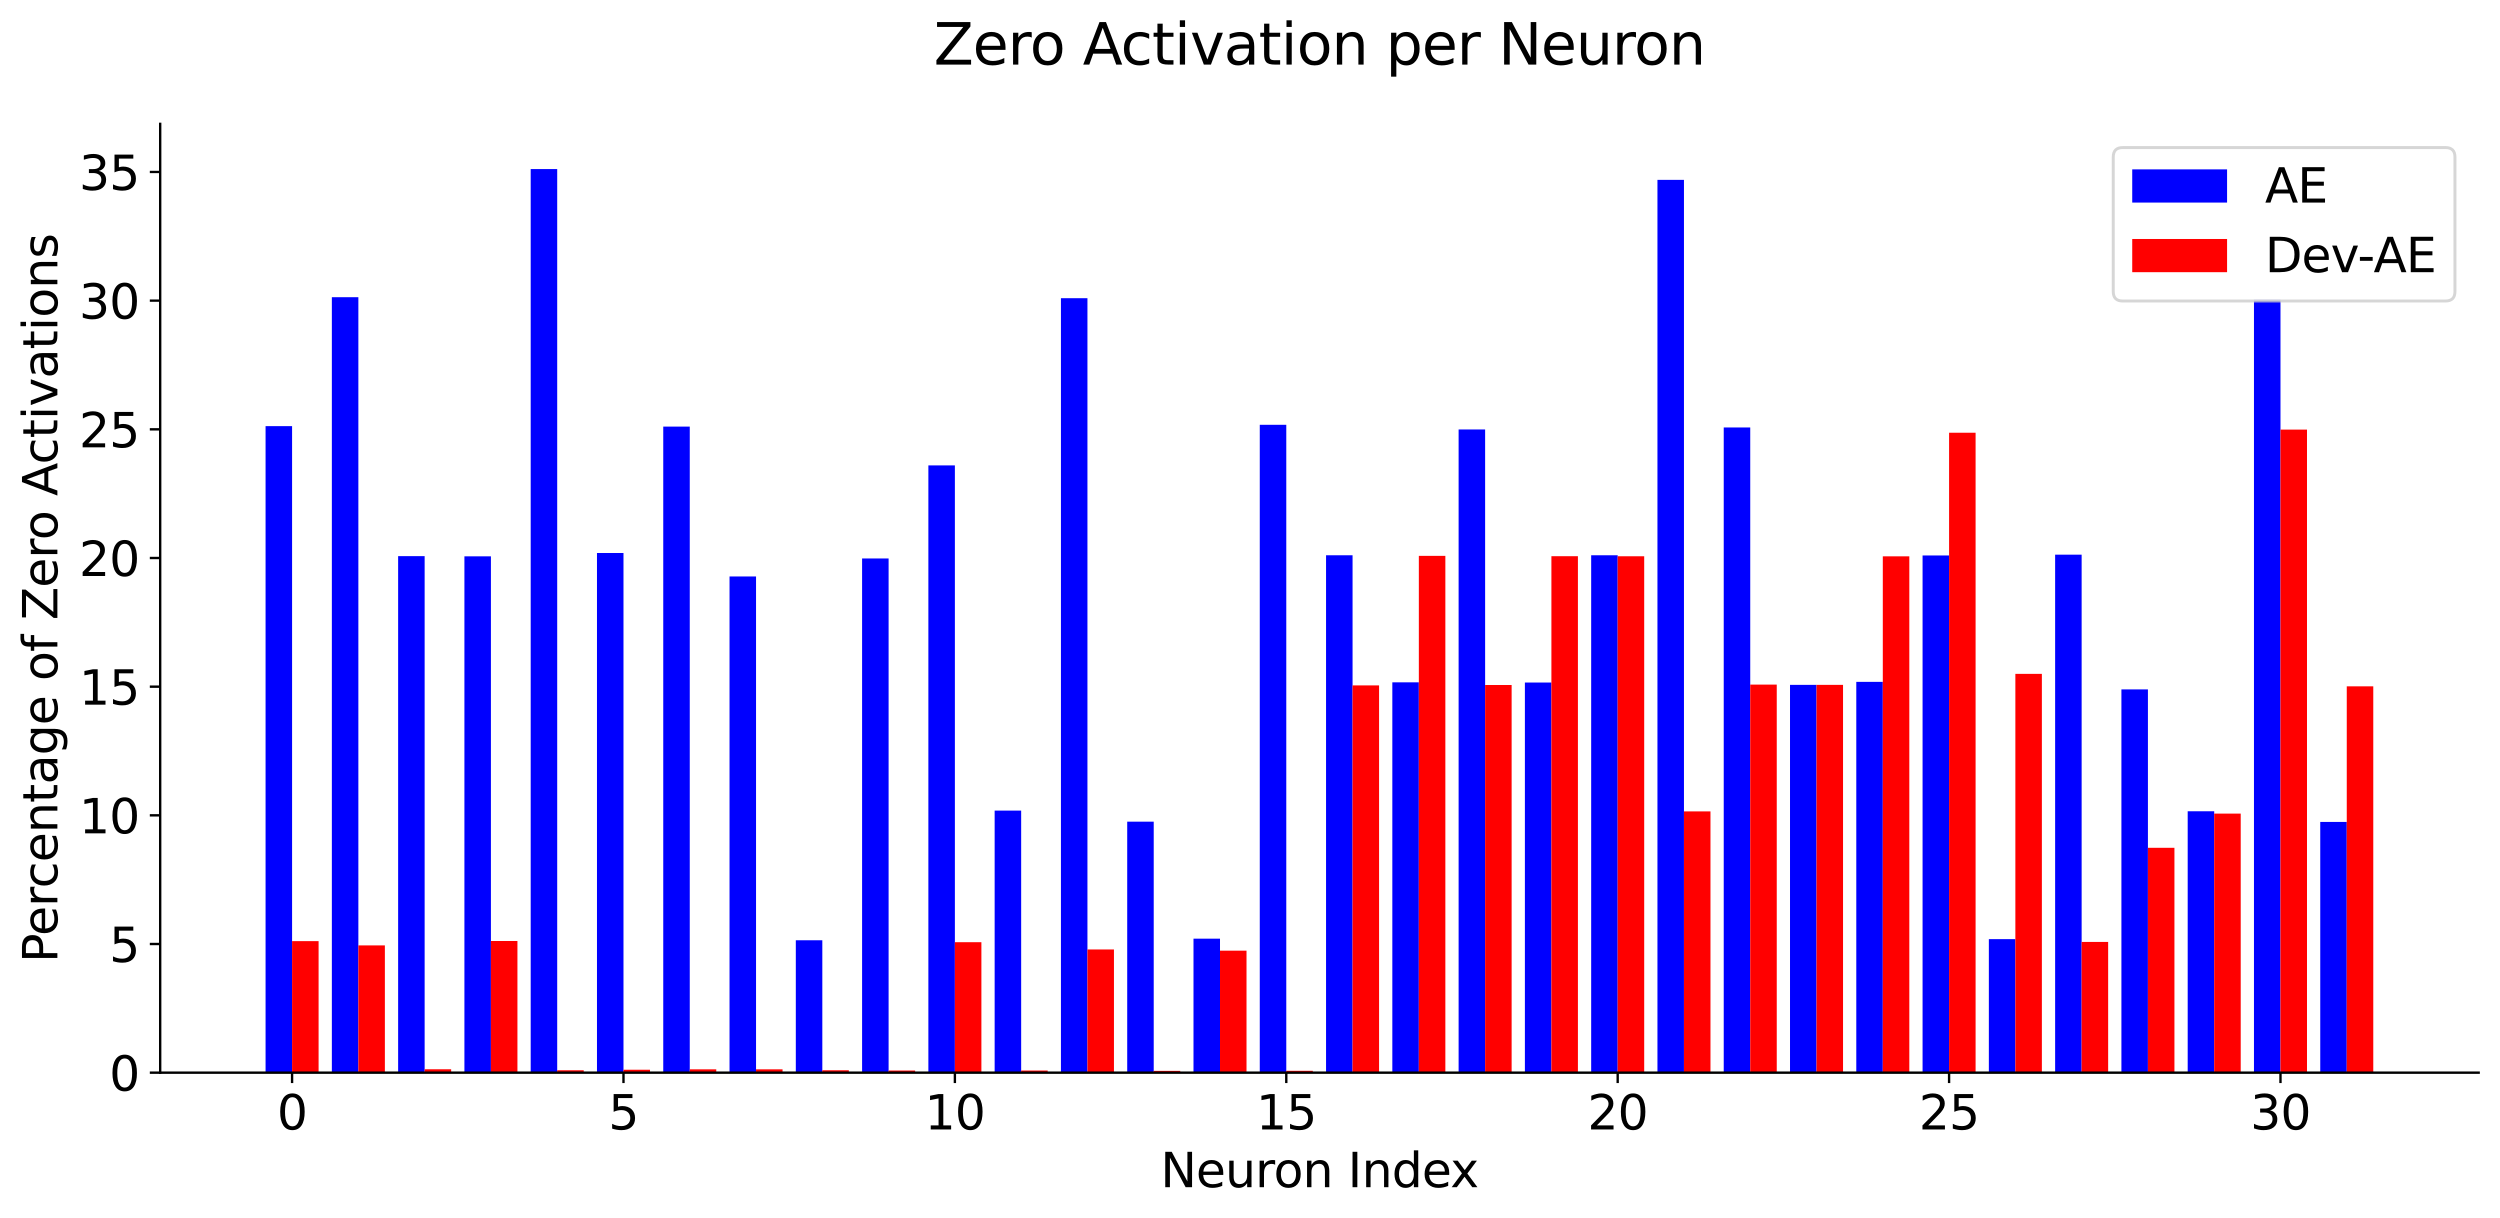 <?xml version="1.0" encoding="utf-8" standalone="no"?>
<!DOCTYPE svg PUBLIC "-//W3C//DTD SVG 1.1//EN"
  "http://www.w3.org/Graphics/SVG/1.1/DTD/svg11.dtd">
<svg xmlns:xlink="http://www.w3.org/1999/xlink" width="843.475pt" height="411.079pt" viewBox="0 0 843.475 411.079" xmlns="http://www.w3.org/2000/svg" version="1.1">
 <defs>
  <style type="text/css">*{stroke-linejoin: round; stroke-linecap: butt}</style>
 </defs>
 <g id="figure_1">
  <g id="patch_1">
   <path d="M 0 411.079 
L 843.475 411.079 
L 843.475 0 
L 0 0 
z
" style="fill: #ffffff"/>
  </g>
  <g id="axes_1">
   <g id="patch_2">
    <path d="M 54.045 361.909 
L 836.275 361.909 
L 836.275 41.789 
L 54.045 41.789 
z
" style="fill: #ffffff"/>
   </g>
   <g id="patch_3">
    <path d="M 89.601 361.909 
L 98.546 361.909 
L 98.546 143.779 
L 89.601 143.779 
z
" clip-path="url(#p25230be301)" style="fill: #0000ff"/>
   </g>
   <g id="patch_4">
    <path d="M 111.963 361.909 
L 120.908 361.909 
L 120.908 100.263 
L 111.963 100.263 
z
" clip-path="url(#p25230be301)" style="fill: #0000ff"/>
   </g>
   <g id="patch_5">
    <path d="M 134.325 361.909 
L 143.27 361.909 
L 143.27 187.639 
L 134.325 187.639 
z
" clip-path="url(#p25230be301)" style="fill: #0000ff"/>
   </g>
   <g id="patch_6">
    <path d="M 156.688 361.909 
L 165.632 361.909 
L 165.632 187.704 
L 156.688 187.704 
z
" clip-path="url(#p25230be301)" style="fill: #0000ff"/>
   </g>
   <g id="patch_7">
    <path d="M 179.05 361.909 
L 187.995 361.909 
L 187.995 57.033 
L 179.05 57.033 
z
" clip-path="url(#p25230be301)" style="fill: #0000ff"/>
   </g>
   <g id="patch_8">
    <path d="M 201.412 361.909 
L 210.357 361.909 
L 210.357 186.567 
L 201.412 186.567 
z
" clip-path="url(#p25230be301)" style="fill: #0000ff"/>
   </g>
   <g id="patch_9">
    <path d="M 223.774 361.909 
L 232.719 361.909 
L 232.719 143.927 
L 223.774 143.927 
z
" clip-path="url(#p25230be301)" style="fill: #0000ff"/>
   </g>
   <g id="patch_10">
    <path d="M 246.136 361.909 
L 255.081 361.909 
L 255.081 194.502 
L 246.136 194.502 
z
" clip-path="url(#p25230be301)" style="fill: #0000ff"/>
   </g>
   <g id="patch_11">
    <path d="M 268.499 361.909 
L 277.443 361.909 
L 277.443 317.233 
L 268.499 317.233 
z
" clip-path="url(#p25230be301)" style="fill: #0000ff"/>
   </g>
   <g id="patch_12">
    <path d="M 290.861 361.909 
L 299.806 361.909 
L 299.806 188.42 
L 290.861 188.42 
z
" clip-path="url(#p25230be301)" style="fill: #0000ff"/>
   </g>
   <g id="patch_13">
    <path d="M 313.223 361.909 
L 322.168 361.909 
L 322.168 157.029 
L 313.223 157.029 
z
" clip-path="url(#p25230be301)" style="fill: #0000ff"/>
   </g>
   <g id="patch_14">
    <path d="M 335.585 361.909 
L 344.53 361.909 
L 344.53 273.5 
L 335.585 273.5 
z
" clip-path="url(#p25230be301)" style="fill: #0000ff"/>
   </g>
   <g id="patch_15">
    <path d="M 357.947 361.909 
L 366.892 361.909 
L 366.892 100.61 
L 357.947 100.61 
z
" clip-path="url(#p25230be301)" style="fill: #0000ff"/>
   </g>
   <g id="patch_16">
    <path d="M 380.31 361.909 
L 389.254 361.909 
L 389.254 277.233 
L 380.31 277.233 
z
" clip-path="url(#p25230be301)" style="fill: #0000ff"/>
   </g>
   <g id="patch_17">
    <path d="M 402.672 361.909 
L 411.617 361.909 
L 411.617 316.691 
L 402.672 316.691 
z
" clip-path="url(#p25230be301)" style="fill: #0000ff"/>
   </g>
   <g id="patch_18">
    <path d="M 425.034 361.909 
L 433.979 361.909 
L 433.979 143.319 
L 425.034 143.319 
z
" clip-path="url(#p25230be301)" style="fill: #0000ff"/>
   </g>
   <g id="patch_19">
    <path d="M 447.396 361.909 
L 456.341 361.909 
L 456.341 187.348 
L 447.396 187.348 
z
" clip-path="url(#p25230be301)" style="fill: #0000ff"/>
   </g>
   <g id="patch_20">
    <path d="M 469.758 361.909 
L 478.703 361.909 
L 478.703 230.213 
L 469.758 230.213 
z
" clip-path="url(#p25230be301)" style="fill: #0000ff"/>
   </g>
   <g id="patch_21">
    <path d="M 492.121 361.909 
L 501.066 361.909 
L 501.066 144.895 
L 492.121 144.895 
z
" clip-path="url(#p25230be301)" style="fill: #0000ff"/>
   </g>
   <g id="patch_22">
    <path d="M 514.483 361.909 
L 523.428 361.909 
L 523.428 230.278 
L 514.483 230.278 
z
" clip-path="url(#p25230be301)" style="fill: #0000ff"/>
   </g>
   <g id="patch_23">
    <path d="M 536.845 361.909 
L 545.79 361.909 
L 545.79 187.339 
L 536.845 187.339 
z
" clip-path="url(#p25230be301)" style="fill: #0000ff"/>
   </g>
   <g id="patch_24">
    <path d="M 559.207 361.909 
L 568.152 361.909 
L 568.152 60.684 
L 559.207 60.684 
z
" clip-path="url(#p25230be301)" style="fill: #0000ff"/>
   </g>
   <g id="patch_25">
    <path d="M 581.569 361.909 
L 590.514 361.909 
L 590.514 144.226 
L 581.569 144.226 
z
" clip-path="url(#p25230be301)" style="fill: #0000ff"/>
   </g>
   <g id="patch_26">
    <path d="M 603.932 361.909 
L 612.877 361.909 
L 612.877 231.077 
L 603.932 231.077 
z
" clip-path="url(#p25230be301)" style="fill: #0000ff"/>
   </g>
   <g id="patch_27">
    <path d="M 626.294 361.909 
L 635.239 361.909 
L 635.239 230.044 
L 626.294 230.044 
z
" clip-path="url(#p25230be301)" style="fill: #0000ff"/>
   </g>
   <g id="patch_28">
    <path d="M 648.656 361.909 
L 657.601 361.909 
L 657.601 187.404 
L 648.656 187.404 
z
" clip-path="url(#p25230be301)" style="fill: #0000ff"/>
   </g>
   <g id="patch_29">
    <path d="M 671.018 361.909 
L 679.963 361.909 
L 679.963 316.847 
L 671.018 316.847 
z
" clip-path="url(#p25230be301)" style="fill: #0000ff"/>
   </g>
   <g id="patch_30">
    <path d="M 693.38 361.909 
L 702.325 361.909 
L 702.325 187.148 
L 693.38 187.148 
z
" clip-path="url(#p25230be301)" style="fill: #0000ff"/>
   </g>
   <g id="patch_31">
    <path d="M 715.743 361.909 
L 724.688 361.909 
L 724.688 232.605 
L 715.743 232.605 
z
" clip-path="url(#p25230be301)" style="fill: #0000ff"/>
   </g>
   <g id="patch_32">
    <path d="M 738.105 361.909 
L 747.05 361.909 
L 747.05 273.712 
L 738.105 273.712 
z
" clip-path="url(#p25230be301)" style="fill: #0000ff"/>
   </g>
   <g id="patch_33">
    <path d="M 760.467 361.909 
L 769.412 361.909 
L 769.412 101.105 
L 760.467 101.105 
z
" clip-path="url(#p25230be301)" style="fill: #0000ff"/>
   </g>
   <g id="patch_34">
    <path d="M 782.829 361.909 
L 791.774 361.909 
L 791.774 277.316 
L 782.829 277.316 
z
" clip-path="url(#p25230be301)" style="fill: #0000ff"/>
   </g>
   <g id="patch_35">
    <path d="M 98.546 361.909 
L 107.491 361.909 
L 107.491 317.533 
L 98.546 317.533 
z
" clip-path="url(#p25230be301)" style="fill: #ff0000"/>
   </g>
   <g id="patch_36">
    <path d="M 120.908 361.909 
L 129.853 361.909 
L 129.853 318.966 
L 120.908 318.966 
z
" clip-path="url(#p25230be301)" style="fill: #ff0000"/>
   </g>
   <g id="patch_37">
    <path d="M 143.27 361.909 
L 152.215 361.909 
L 152.215 360.754 
L 143.27 360.754 
z
" clip-path="url(#p25230be301)" style="fill: #ff0000"/>
   </g>
   <g id="patch_38">
    <path d="M 165.632 361.909 
L 174.577 361.909 
L 174.577 317.489 
L 165.632 317.489 
z
" clip-path="url(#p25230be301)" style="fill: #ff0000"/>
   </g>
   <g id="patch_39">
    <path d="M 187.995 361.909 
L 196.94 361.909 
L 196.94 361.106 
L 187.995 361.106 
z
" clip-path="url(#p25230be301)" style="fill: #ff0000"/>
   </g>
   <g id="patch_40">
    <path d="M 210.357 361.909 
L 219.302 361.909 
L 219.302 360.928 
L 210.357 360.928 
z
" clip-path="url(#p25230be301)" style="fill: #ff0000"/>
   </g>
   <g id="patch_41">
    <path d="M 232.719 361.909 
L 241.664 361.909 
L 241.664 360.772 
L 232.719 360.772 
z
" clip-path="url(#p25230be301)" style="fill: #ff0000"/>
   </g>
   <g id="patch_42">
    <path d="M 255.081 361.909 
L 264.026 361.909 
L 264.026 360.793 
L 255.081 360.793 
z
" clip-path="url(#p25230be301)" style="fill: #ff0000"/>
   </g>
   <g id="patch_43">
    <path d="M 277.443 361.909 
L 286.388 361.909 
L 286.388 361.089 
L 277.443 361.089 
z
" clip-path="url(#p25230be301)" style="fill: #ff0000"/>
   </g>
   <g id="patch_44">
    <path d="M 299.806 361.909 
L 308.751 361.909 
L 308.751 361.197 
L 299.806 361.197 
z
" clip-path="url(#p25230be301)" style="fill: #ff0000"/>
   </g>
   <g id="patch_45">
    <path d="M 322.168 361.909 
L 331.113 361.909 
L 331.113 317.889 
L 322.168 317.889 
z
" clip-path="url(#p25230be301)" style="fill: #ff0000"/>
   </g>
   <g id="patch_46">
    <path d="M 344.53 361.909 
L 353.475 361.909 
L 353.475 361.18 
L 344.53 361.18 
z
" clip-path="url(#p25230be301)" style="fill: #ff0000"/>
   </g>
   <g id="patch_47">
    <path d="M 366.892 361.909 
L 375.837 361.909 
L 375.837 320.35 
L 366.892 320.35 
z
" clip-path="url(#p25230be301)" style="fill: #ff0000"/>
   </g>
   <g id="patch_48">
    <path d="M 389.254 361.909 
L 398.199 361.909 
L 398.199 361.301 
L 389.254 361.301 
z
" clip-path="url(#p25230be301)" style="fill: #ff0000"/>
   </g>
   <g id="patch_49">
    <path d="M 411.617 361.909 
L 420.562 361.909 
L 420.562 320.75 
L 411.617 320.75 
z
" clip-path="url(#p25230be301)" style="fill: #ff0000"/>
   </g>
   <g id="patch_50">
    <path d="M 433.979 361.909 
L 442.924 361.909 
L 442.924 361.28 
L 433.979 361.28 
z
" clip-path="url(#p25230be301)" style="fill: #ff0000"/>
   </g>
   <g id="patch_51">
    <path d="M 456.341 361.909 
L 465.286 361.909 
L 465.286 231.238 
L 456.341 231.238 
z
" clip-path="url(#p25230be301)" style="fill: #ff0000"/>
   </g>
   <g id="patch_52">
    <path d="M 478.703 361.909 
L 487.648 361.909 
L 487.648 187.539 
L 478.703 187.539 
z
" clip-path="url(#p25230be301)" style="fill: #ff0000"/>
   </g>
   <g id="patch_53">
    <path d="M 501.066 361.909 
L 510.01 361.909 
L 510.01 231.108 
L 501.066 231.108 
z
" clip-path="url(#p25230be301)" style="fill: #ff0000"/>
   </g>
   <g id="patch_54">
    <path d="M 523.428 361.909 
L 532.373 361.909 
L 532.373 187.656 
L 523.428 187.656 
z
" clip-path="url(#p25230be301)" style="fill: #ff0000"/>
   </g>
   <g id="patch_55">
    <path d="M 545.79 361.909 
L 554.735 361.909 
L 554.735 187.678 
L 545.79 187.678 
z
" clip-path="url(#p25230be301)" style="fill: #ff0000"/>
   </g>
   <g id="patch_56">
    <path d="M 568.152 361.909 
L 577.097 361.909 
L 577.097 273.752 
L 568.152 273.752 
z
" clip-path="url(#p25230be301)" style="fill: #ff0000"/>
   </g>
   <g id="patch_57">
    <path d="M 590.514 361.909 
L 599.459 361.909 
L 599.459 230.973 
L 590.514 230.973 
z
" clip-path="url(#p25230be301)" style="fill: #ff0000"/>
   </g>
   <g id="patch_58">
    <path d="M 612.877 361.909 
L 621.821 361.909 
L 621.821 231.077 
L 612.877 231.077 
z
" clip-path="url(#p25230be301)" style="fill: #ff0000"/>
   </g>
   <g id="patch_59">
    <path d="M 635.239 361.909 
L 644.184 361.909 
L 644.184 187.695 
L 635.239 187.695 
z
" clip-path="url(#p25230be301)" style="fill: #ff0000"/>
   </g>
   <g id="patch_60">
    <path d="M 657.601 361.909 
L 666.546 361.909 
L 666.546 146.006 
L 657.601 146.006 
z
" clip-path="url(#p25230be301)" style="fill: #ff0000"/>
   </g>
   <g id="patch_61">
    <path d="M 679.963 361.909 
L 688.908 361.909 
L 688.908 227.365 
L 679.963 227.365 
z
" clip-path="url(#p25230be301)" style="fill: #ff0000"/>
   </g>
   <g id="patch_62">
    <path d="M 702.325 361.909 
L 711.27 361.909 
L 711.27 317.798 
L 702.325 317.798 
z
" clip-path="url(#p25230be301)" style="fill: #ff0000"/>
   </g>
   <g id="patch_63">
    <path d="M 724.688 361.909 
L 733.632 361.909 
L 733.632 286.042 
L 724.688 286.042 
z
" clip-path="url(#p25230be301)" style="fill: #ff0000"/>
   </g>
   <g id="patch_64">
    <path d="M 747.05 361.909 
L 755.995 361.909 
L 755.995 274.498 
L 747.05 274.498 
z
" clip-path="url(#p25230be301)" style="fill: #ff0000"/>
   </g>
   <g id="patch_65">
    <path d="M 769.412 361.909 
L 778.357 361.909 
L 778.357 144.934 
L 769.412 144.934 
z
" clip-path="url(#p25230be301)" style="fill: #ff0000"/>
   </g>
   <g id="patch_66">
    <path d="M 791.774 361.909 
L 800.719 361.909 
L 800.719 231.568 
L 791.774 231.568 
z
" clip-path="url(#p25230be301)" style="fill: #ff0000"/>
   </g>
   <g id="matplotlib.axis_1">
    <g id="xtick_1">
     <g id="line2d_1">
      <defs>
       <path id="m43bb9297d2" d="M 0 0 
L 0 3.5 
" style="stroke: #000000; stroke-width: 0.8"/>
      </defs>
      <g>
       <use xlink:href="#m43bb9297d2" x="98.546" y="361.909" style="stroke: #000000; stroke-width: 0.8"/>
      </g>
     </g>
     <g id="text_1">
      <!-- 0 -->
      <g transform="translate(93.456 381.067) scale(0.16 -0.16)">
       <defs>
        <path id="DejaVuSans-30" d="M 2034 4250 
Q 1547 4250 1301 3770 
Q 1056 3291 1056 2328 
Q 1056 1369 1301 889 
Q 1547 409 2034 409 
Q 2525 409 2770 889 
Q 3016 1369 3016 2328 
Q 3016 3291 2770 3770 
Q 2525 4250 2034 4250 
z
M 2034 4750 
Q 2819 4750 3233 4129 
Q 3647 3509 3647 2328 
Q 3647 1150 3233 529 
Q 2819 -91 2034 -91 
Q 1250 -91 836 529 
Q 422 1150 422 2328 
Q 422 3509 836 4129 
Q 1250 4750 2034 4750 
z
" transform="scale(0.016)"/>
       </defs>
       <use xlink:href="#DejaVuSans-30"/>
      </g>
     </g>
    </g>
    <g id="xtick_2">
     <g id="line2d_2">
      <g>
       <use xlink:href="#m43bb9297d2" x="210.357" y="361.909" style="stroke: #000000; stroke-width: 0.8"/>
      </g>
     </g>
     <g id="text_2">
      <!-- 5 -->
      <g transform="translate(205.267 381.067) scale(0.16 -0.16)">
       <defs>
        <path id="DejaVuSans-35" d="M 691 4666 
L 3169 4666 
L 3169 4134 
L 1269 4134 
L 1269 2991 
Q 1406 3038 1543 3061 
Q 1681 3084 1819 3084 
Q 2600 3084 3056 2656 
Q 3513 2228 3513 1497 
Q 3513 744 3044 326 
Q 2575 -91 1722 -91 
Q 1428 -91 1123 -41 
Q 819 9 494 109 
L 494 744 
Q 775 591 1075 516 
Q 1375 441 1709 441 
Q 2250 441 2565 725 
Q 2881 1009 2881 1497 
Q 2881 1984 2565 2268 
Q 2250 2553 1709 2553 
Q 1456 2553 1204 2497 
Q 953 2441 691 2322 
L 691 4666 
z
" transform="scale(0.016)"/>
       </defs>
       <use xlink:href="#DejaVuSans-35"/>
      </g>
     </g>
    </g>
    <g id="xtick_3">
     <g id="line2d_3">
      <g>
       <use xlink:href="#m43bb9297d2" x="322.168" y="361.909" style="stroke: #000000; stroke-width: 0.8"/>
      </g>
     </g>
     <g id="text_3">
      <!-- 10 -->
      <g transform="translate(311.988 381.067) scale(0.16 -0.16)">
       <defs>
        <path id="DejaVuSans-31" d="M 794 531 
L 1825 531 
L 1825 4091 
L 703 3866 
L 703 4441 
L 1819 4666 
L 2450 4666 
L 2450 531 
L 3481 531 
L 3481 0 
L 794 0 
L 794 531 
z
" transform="scale(0.016)"/>
       </defs>
       <use xlink:href="#DejaVuSans-31"/>
       <use xlink:href="#DejaVuSans-30" x="63.623"/>
      </g>
     </g>
    </g>
    <g id="xtick_4">
     <g id="line2d_4">
      <g>
       <use xlink:href="#m43bb9297d2" x="433.979" y="361.909" style="stroke: #000000; stroke-width: 0.8"/>
      </g>
     </g>
     <g id="text_4">
      <!-- 15 -->
      <g transform="translate(423.799 381.067) scale(0.16 -0.16)">
       <use xlink:href="#DejaVuSans-31"/>
       <use xlink:href="#DejaVuSans-35" x="63.623"/>
      </g>
     </g>
    </g>
    <g id="xtick_5">
     <g id="line2d_5">
      <g>
       <use xlink:href="#m43bb9297d2" x="545.79" y="361.909" style="stroke: #000000; stroke-width: 0.8"/>
      </g>
     </g>
     <g id="text_5">
      <!-- 20 -->
      <g transform="translate(535.61 381.067) scale(0.16 -0.16)">
       <defs>
        <path id="DejaVuSans-32" d="M 1228 531 
L 3431 531 
L 3431 0 
L 469 0 
L 469 531 
Q 828 903 1448 1529 
Q 2069 2156 2228 2338 
Q 2531 2678 2651 2914 
Q 2772 3150 2772 3378 
Q 2772 3750 2511 3984 
Q 2250 4219 1831 4219 
Q 1534 4219 1204 4116 
Q 875 4013 500 3803 
L 500 4441 
Q 881 4594 1212 4672 
Q 1544 4750 1819 4750 
Q 2544 4750 2975 4387 
Q 3406 4025 3406 3419 
Q 3406 3131 3298 2873 
Q 3191 2616 2906 2266 
Q 2828 2175 2409 1742 
Q 1991 1309 1228 531 
z
" transform="scale(0.016)"/>
       </defs>
       <use xlink:href="#DejaVuSans-32"/>
       <use xlink:href="#DejaVuSans-30" x="63.623"/>
      </g>
     </g>
    </g>
    <g id="xtick_6">
     <g id="line2d_6">
      <g>
       <use xlink:href="#m43bb9297d2" x="657.601" y="361.909" style="stroke: #000000; stroke-width: 0.8"/>
      </g>
     </g>
     <g id="text_6">
      <!-- 25 -->
      <g transform="translate(647.421 381.067) scale(0.16 -0.16)">
       <use xlink:href="#DejaVuSans-32"/>
       <use xlink:href="#DejaVuSans-35" x="63.623"/>
      </g>
     </g>
    </g>
    <g id="xtick_7">
     <g id="line2d_7">
      <g>
       <use xlink:href="#m43bb9297d2" x="769.412" y="361.909" style="stroke: #000000; stroke-width: 0.8"/>
      </g>
     </g>
     <g id="text_7">
      <!-- 30 -->
      <g transform="translate(759.232 381.067) scale(0.16 -0.16)">
       <defs>
        <path id="DejaVuSans-33" d="M 2597 2516 
Q 3050 2419 3304 2112 
Q 3559 1806 3559 1356 
Q 3559 666 3084 287 
Q 2609 -91 1734 -91 
Q 1441 -91 1130 -33 
Q 819 25 488 141 
L 488 750 
Q 750 597 1062 519 
Q 1375 441 1716 441 
Q 2309 441 2620 675 
Q 2931 909 2931 1356 
Q 2931 1769 2642 2001 
Q 2353 2234 1838 2234 
L 1294 2234 
L 1294 2753 
L 1863 2753 
Q 2328 2753 2575 2939 
Q 2822 3125 2822 3475 
Q 2822 3834 2567 4026 
Q 2313 4219 1838 4219 
Q 1578 4219 1281 4162 
Q 984 4106 628 3988 
L 628 4550 
Q 988 4650 1302 4700 
Q 1616 4750 1894 4750 
Q 2613 4750 3031 4423 
Q 3450 4097 3450 3541 
Q 3450 3153 3228 2886 
Q 3006 2619 2597 2516 
z
" transform="scale(0.016)"/>
       </defs>
       <use xlink:href="#DejaVuSans-33"/>
       <use xlink:href="#DejaVuSans-30" x="63.623"/>
      </g>
     </g>
    </g>
    <g id="text_8">
     <!-- Neuron Index -->
     <g transform="translate(391.54 400.551) scale(0.16 -0.16)">
      <defs>
       <path id="DejaVuSans-4e" d="M 628 4666 
L 1478 4666 
L 3547 763 
L 3547 4666 
L 4159 4666 
L 4159 0 
L 3309 0 
L 1241 3903 
L 1241 0 
L 628 0 
L 628 4666 
z
" transform="scale(0.016)"/>
       <path id="DejaVuSans-65" d="M 3597 1894 
L 3597 1613 
L 953 1613 
Q 991 1019 1311 708 
Q 1631 397 2203 397 
Q 2534 397 2845 478 
Q 3156 559 3463 722 
L 3463 178 
Q 3153 47 2828 -22 
Q 2503 -91 2169 -91 
Q 1331 -91 842 396 
Q 353 884 353 1716 
Q 353 2575 817 3079 
Q 1281 3584 2069 3584 
Q 2775 3584 3186 3129 
Q 3597 2675 3597 1894 
z
M 3022 2063 
Q 3016 2534 2758 2815 
Q 2500 3097 2075 3097 
Q 1594 3097 1305 2825 
Q 1016 2553 972 2059 
L 3022 2063 
z
" transform="scale(0.016)"/>
       <path id="DejaVuSans-75" d="M 544 1381 
L 544 3500 
L 1119 3500 
L 1119 1403 
Q 1119 906 1312 657 
Q 1506 409 1894 409 
Q 2359 409 2629 706 
Q 2900 1003 2900 1516 
L 2900 3500 
L 3475 3500 
L 3475 0 
L 2900 0 
L 2900 538 
Q 2691 219 2414 64 
Q 2138 -91 1772 -91 
Q 1169 -91 856 284 
Q 544 659 544 1381 
z
M 1991 3584 
L 1991 3584 
z
" transform="scale(0.016)"/>
       <path id="DejaVuSans-72" d="M 2631 2963 
Q 2534 3019 2420 3045 
Q 2306 3072 2169 3072 
Q 1681 3072 1420 2755 
Q 1159 2438 1159 1844 
L 1159 0 
L 581 0 
L 581 3500 
L 1159 3500 
L 1159 2956 
Q 1341 3275 1631 3429 
Q 1922 3584 2338 3584 
Q 2397 3584 2469 3576 
Q 2541 3569 2628 3553 
L 2631 2963 
z
" transform="scale(0.016)"/>
       <path id="DejaVuSans-6f" d="M 1959 3097 
Q 1497 3097 1228 2736 
Q 959 2375 959 1747 
Q 959 1119 1226 758 
Q 1494 397 1959 397 
Q 2419 397 2687 759 
Q 2956 1122 2956 1747 
Q 2956 2369 2687 2733 
Q 2419 3097 1959 3097 
z
M 1959 3584 
Q 2709 3584 3137 3096 
Q 3566 2609 3566 1747 
Q 3566 888 3137 398 
Q 2709 -91 1959 -91 
Q 1206 -91 779 398 
Q 353 888 353 1747 
Q 353 2609 779 3096 
Q 1206 3584 1959 3584 
z
" transform="scale(0.016)"/>
       <path id="DejaVuSans-6e" d="M 3513 2113 
L 3513 0 
L 2938 0 
L 2938 2094 
Q 2938 2591 2744 2837 
Q 2550 3084 2163 3084 
Q 1697 3084 1428 2787 
Q 1159 2491 1159 1978 
L 1159 0 
L 581 0 
L 581 3500 
L 1159 3500 
L 1159 2956 
Q 1366 3272 1645 3428 
Q 1925 3584 2291 3584 
Q 2894 3584 3203 3211 
Q 3513 2838 3513 2113 
z
" transform="scale(0.016)"/>
       <path id="DejaVuSans-20" transform="scale(0.016)"/>
       <path id="DejaVuSans-49" d="M 628 4666 
L 1259 4666 
L 1259 0 
L 628 0 
L 628 4666 
z
" transform="scale(0.016)"/>
       <path id="DejaVuSans-64" d="M 2906 2969 
L 2906 4863 
L 3481 4863 
L 3481 0 
L 2906 0 
L 2906 525 
Q 2725 213 2448 61 
Q 2172 -91 1784 -91 
Q 1150 -91 751 415 
Q 353 922 353 1747 
Q 353 2572 751 3078 
Q 1150 3584 1784 3584 
Q 2172 3584 2448 3432 
Q 2725 3281 2906 2969 
z
M 947 1747 
Q 947 1113 1208 752 
Q 1469 391 1925 391 
Q 2381 391 2643 752 
Q 2906 1113 2906 1747 
Q 2906 2381 2643 2742 
Q 2381 3103 1925 3103 
Q 1469 3103 1208 2742 
Q 947 2381 947 1747 
z
" transform="scale(0.016)"/>
       <path id="DejaVuSans-78" d="M 3513 3500 
L 2247 1797 
L 3578 0 
L 2900 0 
L 1881 1375 
L 863 0 
L 184 0 
L 1544 1831 
L 300 3500 
L 978 3500 
L 1906 2253 
L 2834 3500 
L 3513 3500 
z
" transform="scale(0.016)"/>
      </defs>
      <use xlink:href="#DejaVuSans-4e"/>
      <use xlink:href="#DejaVuSans-65" x="74.805"/>
      <use xlink:href="#DejaVuSans-75" x="136.328"/>
      <use xlink:href="#DejaVuSans-72" x="199.707"/>
      <use xlink:href="#DejaVuSans-6f" x="238.57"/>
      <use xlink:href="#DejaVuSans-6e" x="299.752"/>
      <use xlink:href="#DejaVuSans-20" x="363.131"/>
      <use xlink:href="#DejaVuSans-49" x="394.918"/>
      <use xlink:href="#DejaVuSans-6e" x="424.41"/>
      <use xlink:href="#DejaVuSans-64" x="487.789"/>
      <use xlink:href="#DejaVuSans-65" x="551.266"/>
      <use xlink:href="#DejaVuSans-78" x="611.039"/>
     </g>
    </g>
   </g>
   <g id="matplotlib.axis_2">
    <g id="ytick_1">
     <g id="line2d_8">
      <defs>
       <path id="mba94ac870a" d="M 0 0 
L -3.5 0 
" style="stroke: #000000; stroke-width: 0.8"/>
      </defs>
      <g>
       <use xlink:href="#mba94ac870a" x="54.045" y="361.909" style="stroke: #000000; stroke-width: 0.8"/>
      </g>
     </g>
     <g id="text_9">
      <!-- 0 -->
      <g transform="translate(36.865 367.988) scale(0.16 -0.16)">
       <use xlink:href="#DejaVuSans-30"/>
      </g>
     </g>
    </g>
    <g id="ytick_2">
     <g id="line2d_9">
      <g>
       <use xlink:href="#mba94ac870a" x="54.045" y="318.497" style="stroke: #000000; stroke-width: 0.8"/>
      </g>
     </g>
     <g id="text_10">
      <!-- 5 -->
      <g transform="translate(36.865 324.575) scale(0.16 -0.16)">
       <use xlink:href="#DejaVuSans-35"/>
      </g>
     </g>
    </g>
    <g id="ytick_3">
     <g id="line2d_10">
      <g>
       <use xlink:href="#mba94ac870a" x="54.045" y="275.084" style="stroke: #000000; stroke-width: 0.8"/>
      </g>
     </g>
     <g id="text_11">
      <!-- 10 -->
      <g transform="translate(26.685 281.163) scale(0.16 -0.16)">
       <use xlink:href="#DejaVuSans-31"/>
       <use xlink:href="#DejaVuSans-30" x="63.623"/>
      </g>
     </g>
    </g>
    <g id="ytick_4">
     <g id="line2d_11">
      <g>
       <use xlink:href="#mba94ac870a" x="54.045" y="231.672" style="stroke: #000000; stroke-width: 0.8"/>
      </g>
     </g>
     <g id="text_12">
      <!-- 15 -->
      <g transform="translate(26.685 237.751) scale(0.16 -0.16)">
       <use xlink:href="#DejaVuSans-31"/>
       <use xlink:href="#DejaVuSans-35" x="63.623"/>
      </g>
     </g>
    </g>
    <g id="ytick_5">
     <g id="line2d_12">
      <g>
       <use xlink:href="#mba94ac870a" x="54.045" y="188.26" style="stroke: #000000; stroke-width: 0.8"/>
      </g>
     </g>
     <g id="text_13">
      <!-- 20 -->
      <g transform="translate(26.685 194.338) scale(0.16 -0.16)">
       <use xlink:href="#DejaVuSans-32"/>
       <use xlink:href="#DejaVuSans-30" x="63.623"/>
      </g>
     </g>
    </g>
    <g id="ytick_6">
     <g id="line2d_13">
      <g>
       <use xlink:href="#mba94ac870a" x="54.045" y="144.847" style="stroke: #000000; stroke-width: 0.8"/>
      </g>
     </g>
     <g id="text_14">
      <!-- 25 -->
      <g transform="translate(26.685 150.926) scale(0.16 -0.16)">
       <use xlink:href="#DejaVuSans-32"/>
       <use xlink:href="#DejaVuSans-35" x="63.623"/>
      </g>
     </g>
    </g>
    <g id="ytick_7">
     <g id="line2d_14">
      <g>
       <use xlink:href="#mba94ac870a" x="54.045" y="101.435" style="stroke: #000000; stroke-width: 0.8"/>
      </g>
     </g>
     <g id="text_15">
      <!-- 30 -->
      <g transform="translate(26.685 107.514) scale(0.16 -0.16)">
       <use xlink:href="#DejaVuSans-33"/>
       <use xlink:href="#DejaVuSans-30" x="63.623"/>
      </g>
     </g>
    </g>
    <g id="ytick_8">
     <g id="line2d_15">
      <g>
       <use xlink:href="#mba94ac870a" x="54.045" y="58.023" style="stroke: #000000; stroke-width: 0.8"/>
      </g>
     </g>
     <g id="text_16">
      <!-- 35 -->
      <g transform="translate(26.685 64.101) scale(0.16 -0.16)">
       <use xlink:href="#DejaVuSans-33"/>
       <use xlink:href="#DejaVuSans-35" x="63.623"/>
      </g>
     </g>
    </g>
    <g id="text_17">
     <!-- Percentage of Zero Activations -->
     <g transform="translate(19.358 324.809) rotate(-90) scale(0.16 -0.16)">
      <defs>
       <path id="DejaVuSans-50" d="M 1259 4147 
L 1259 2394 
L 2053 2394 
Q 2494 2394 2734 2622 
Q 2975 2850 2975 3272 
Q 2975 3691 2734 3919 
Q 2494 4147 2053 4147 
L 1259 4147 
z
M 628 4666 
L 2053 4666 
Q 2838 4666 3239 4311 
Q 3641 3956 3641 3272 
Q 3641 2581 3239 2228 
Q 2838 1875 2053 1875 
L 1259 1875 
L 1259 0 
L 628 0 
L 628 4666 
z
" transform="scale(0.016)"/>
       <path id="DejaVuSans-63" d="M 3122 3366 
L 3122 2828 
Q 2878 2963 2633 3030 
Q 2388 3097 2138 3097 
Q 1578 3097 1268 2742 
Q 959 2388 959 1747 
Q 959 1106 1268 751 
Q 1578 397 2138 397 
Q 2388 397 2633 464 
Q 2878 531 3122 666 
L 3122 134 
Q 2881 22 2623 -34 
Q 2366 -91 2075 -91 
Q 1284 -91 818 406 
Q 353 903 353 1747 
Q 353 2603 823 3093 
Q 1294 3584 2113 3584 
Q 2378 3584 2631 3529 
Q 2884 3475 3122 3366 
z
" transform="scale(0.016)"/>
       <path id="DejaVuSans-74" d="M 1172 4494 
L 1172 3500 
L 2356 3500 
L 2356 3053 
L 1172 3053 
L 1172 1153 
Q 1172 725 1289 603 
Q 1406 481 1766 481 
L 2356 481 
L 2356 0 
L 1766 0 
Q 1100 0 847 248 
Q 594 497 594 1153 
L 594 3053 
L 172 3053 
L 172 3500 
L 594 3500 
L 594 4494 
L 1172 4494 
z
" transform="scale(0.016)"/>
       <path id="DejaVuSans-61" d="M 2194 1759 
Q 1497 1759 1228 1600 
Q 959 1441 959 1056 
Q 959 750 1161 570 
Q 1363 391 1709 391 
Q 2188 391 2477 730 
Q 2766 1069 2766 1631 
L 2766 1759 
L 2194 1759 
z
M 3341 1997 
L 3341 0 
L 2766 0 
L 2766 531 
Q 2569 213 2275 61 
Q 1981 -91 1556 -91 
Q 1019 -91 701 211 
Q 384 513 384 1019 
Q 384 1609 779 1909 
Q 1175 2209 1959 2209 
L 2766 2209 
L 2766 2266 
Q 2766 2663 2505 2880 
Q 2244 3097 1772 3097 
Q 1472 3097 1187 3025 
Q 903 2953 641 2809 
L 641 3341 
Q 956 3463 1253 3523 
Q 1550 3584 1831 3584 
Q 2591 3584 2966 3190 
Q 3341 2797 3341 1997 
z
" transform="scale(0.016)"/>
       <path id="DejaVuSans-67" d="M 2906 1791 
Q 2906 2416 2648 2759 
Q 2391 3103 1925 3103 
Q 1463 3103 1205 2759 
Q 947 2416 947 1791 
Q 947 1169 1205 825 
Q 1463 481 1925 481 
Q 2391 481 2648 825 
Q 2906 1169 2906 1791 
z
M 3481 434 
Q 3481 -459 3084 -895 
Q 2688 -1331 1869 -1331 
Q 1566 -1331 1297 -1286 
Q 1028 -1241 775 -1147 
L 775 -588 
Q 1028 -725 1275 -790 
Q 1522 -856 1778 -856 
Q 2344 -856 2625 -561 
Q 2906 -266 2906 331 
L 2906 616 
Q 2728 306 2450 153 
Q 2172 0 1784 0 
Q 1141 0 747 490 
Q 353 981 353 1791 
Q 353 2603 747 3093 
Q 1141 3584 1784 3584 
Q 2172 3584 2450 3431 
Q 2728 3278 2906 2969 
L 2906 3500 
L 3481 3500 
L 3481 434 
z
" transform="scale(0.016)"/>
       <path id="DejaVuSans-66" d="M 2375 4863 
L 2375 4384 
L 1825 4384 
Q 1516 4384 1395 4259 
Q 1275 4134 1275 3809 
L 1275 3500 
L 2222 3500 
L 2222 3053 
L 1275 3053 
L 1275 0 
L 697 0 
L 697 3053 
L 147 3053 
L 147 3500 
L 697 3500 
L 697 3744 
Q 697 4328 969 4595 
Q 1241 4863 1831 4863 
L 2375 4863 
z
" transform="scale(0.016)"/>
       <path id="DejaVuSans-5a" d="M 359 4666 
L 4025 4666 
L 4025 4184 
L 1075 531 
L 4097 531 
L 4097 0 
L 288 0 
L 288 481 
L 3238 4134 
L 359 4134 
L 359 4666 
z
" transform="scale(0.016)"/>
       <path id="DejaVuSans-41" d="M 2188 4044 
L 1331 1722 
L 3047 1722 
L 2188 4044 
z
M 1831 4666 
L 2547 4666 
L 4325 0 
L 3669 0 
L 3244 1197 
L 1141 1197 
L 716 0 
L 50 0 
L 1831 4666 
z
" transform="scale(0.016)"/>
       <path id="DejaVuSans-69" d="M 603 3500 
L 1178 3500 
L 1178 0 
L 603 0 
L 603 3500 
z
M 603 4863 
L 1178 4863 
L 1178 4134 
L 603 4134 
L 603 4863 
z
" transform="scale(0.016)"/>
       <path id="DejaVuSans-76" d="M 191 3500 
L 800 3500 
L 1894 563 
L 2988 3500 
L 3597 3500 
L 2284 0 
L 1503 0 
L 191 3500 
z
" transform="scale(0.016)"/>
       <path id="DejaVuSans-73" d="M 2834 3397 
L 2834 2853 
Q 2591 2978 2328 3040 
Q 2066 3103 1784 3103 
Q 1356 3103 1142 2972 
Q 928 2841 928 2578 
Q 928 2378 1081 2264 
Q 1234 2150 1697 2047 
L 1894 2003 
Q 2506 1872 2764 1633 
Q 3022 1394 3022 966 
Q 3022 478 2636 193 
Q 2250 -91 1575 -91 
Q 1294 -91 989 -36 
Q 684 19 347 128 
L 347 722 
Q 666 556 975 473 
Q 1284 391 1588 391 
Q 1994 391 2212 530 
Q 2431 669 2431 922 
Q 2431 1156 2273 1281 
Q 2116 1406 1581 1522 
L 1381 1569 
Q 847 1681 609 1914 
Q 372 2147 372 2553 
Q 372 3047 722 3315 
Q 1072 3584 1716 3584 
Q 2034 3584 2315 3537 
Q 2597 3491 2834 3397 
z
" transform="scale(0.016)"/>
      </defs>
      <use xlink:href="#DejaVuSans-50"/>
      <use xlink:href="#DejaVuSans-65" x="56.678"/>
      <use xlink:href="#DejaVuSans-72" x="118.201"/>
      <use xlink:href="#DejaVuSans-63" x="157.064"/>
      <use xlink:href="#DejaVuSans-65" x="212.045"/>
      <use xlink:href="#DejaVuSans-6e" x="273.568"/>
      <use xlink:href="#DejaVuSans-74" x="336.947"/>
      <use xlink:href="#DejaVuSans-61" x="376.156"/>
      <use xlink:href="#DejaVuSans-67" x="437.436"/>
      <use xlink:href="#DejaVuSans-65" x="500.912"/>
      <use xlink:href="#DejaVuSans-20" x="562.436"/>
      <use xlink:href="#DejaVuSans-6f" x="594.223"/>
      <use xlink:href="#DejaVuSans-66" x="655.404"/>
      <use xlink:href="#DejaVuSans-20" x="690.609"/>
      <use xlink:href="#DejaVuSans-5a" x="722.396"/>
      <use xlink:href="#DejaVuSans-65" x="790.902"/>
      <use xlink:href="#DejaVuSans-72" x="852.426"/>
      <use xlink:href="#DejaVuSans-6f" x="891.289"/>
      <use xlink:href="#DejaVuSans-20" x="952.471"/>
      <use xlink:href="#DejaVuSans-41" x="984.258"/>
      <use xlink:href="#DejaVuSans-63" x="1050.916"/>
      <use xlink:href="#DejaVuSans-74" x="1105.896"/>
      <use xlink:href="#DejaVuSans-69" x="1145.105"/>
      <use xlink:href="#DejaVuSans-76" x="1172.889"/>
      <use xlink:href="#DejaVuSans-61" x="1232.068"/>
      <use xlink:href="#DejaVuSans-74" x="1293.348"/>
      <use xlink:href="#DejaVuSans-69" x="1332.557"/>
      <use xlink:href="#DejaVuSans-6f" x="1360.34"/>
      <use xlink:href="#DejaVuSans-6e" x="1421.521"/>
      <use xlink:href="#DejaVuSans-73" x="1484.9"/>
     </g>
    </g>
   </g>
   <g id="patch_67">
    <path d="M 54.045 361.909 
L 54.045 41.789 
" style="fill: none; stroke: #000000; stroke-width: 0.8; stroke-linejoin: miter; stroke-linecap: square"/>
   </g>
   <g id="patch_68">
    <path d="M 54.045 361.909 
L 836.275 361.909 
" style="fill: none; stroke: #000000; stroke-width: 0.8; stroke-linejoin: miter; stroke-linecap: square"/>
   </g>
   <g id="text_18">
    <!-- Zero Activation per Neuron -->
    <g transform="translate(315.048 21.789) scale(0.192 -0.192)">
     <defs>
      <path id="DejaVuSans-70" d="M 1159 525 
L 1159 -1331 
L 581 -1331 
L 581 3500 
L 1159 3500 
L 1159 2969 
Q 1341 3281 1617 3432 
Q 1894 3584 2278 3584 
Q 2916 3584 3314 3078 
Q 3713 2572 3713 1747 
Q 3713 922 3314 415 
Q 2916 -91 2278 -91 
Q 1894 -91 1617 61 
Q 1341 213 1159 525 
z
M 3116 1747 
Q 3116 2381 2855 2742 
Q 2594 3103 2138 3103 
Q 1681 3103 1420 2742 
Q 1159 2381 1159 1747 
Q 1159 1113 1420 752 
Q 1681 391 2138 391 
Q 2594 391 2855 752 
Q 3116 1113 3116 1747 
z
" transform="scale(0.016)"/>
     </defs>
     <use xlink:href="#DejaVuSans-5a"/>
     <use xlink:href="#DejaVuSans-65" x="68.506"/>
     <use xlink:href="#DejaVuSans-72" x="130.029"/>
     <use xlink:href="#DejaVuSans-6f" x="168.893"/>
     <use xlink:href="#DejaVuSans-20" x="230.074"/>
     <use xlink:href="#DejaVuSans-41" x="261.861"/>
     <use xlink:href="#DejaVuSans-63" x="328.52"/>
     <use xlink:href="#DejaVuSans-74" x="383.5"/>
     <use xlink:href="#DejaVuSans-69" x="422.709"/>
     <use xlink:href="#DejaVuSans-76" x="450.492"/>
     <use xlink:href="#DejaVuSans-61" x="509.672"/>
     <use xlink:href="#DejaVuSans-74" x="570.951"/>
     <use xlink:href="#DejaVuSans-69" x="610.16"/>
     <use xlink:href="#DejaVuSans-6f" x="637.943"/>
     <use xlink:href="#DejaVuSans-6e" x="699.125"/>
     <use xlink:href="#DejaVuSans-20" x="762.504"/>
     <use xlink:href="#DejaVuSans-70" x="794.291"/>
     <use xlink:href="#DejaVuSans-65" x="857.768"/>
     <use xlink:href="#DejaVuSans-72" x="919.291"/>
     <use xlink:href="#DejaVuSans-20" x="960.404"/>
     <use xlink:href="#DejaVuSans-4e" x="992.191"/>
     <use xlink:href="#DejaVuSans-65" x="1066.996"/>
     <use xlink:href="#DejaVuSans-75" x="1128.52"/>
     <use xlink:href="#DejaVuSans-72" x="1191.898"/>
     <use xlink:href="#DejaVuSans-6f" x="1230.762"/>
     <use xlink:href="#DejaVuSans-6e" x="1291.943"/>
    </g>
   </g>
   <g id="legend_1">
    <g id="patch_69">
     <path d="M 716.192 101.559 
L 825.075 101.559 
Q 828.275 101.559 828.275 98.359 
L 828.275 52.989 
Q 828.275 49.789 825.075 49.789 
L 716.192 49.789 
Q 712.992 49.789 712.992 52.989 
L 712.992 98.359 
Q 712.992 101.559 716.192 101.559 
z
" style="fill: #ffffff; opacity: 0.8; stroke: #cccccc; stroke-linejoin: miter"/>
    </g>
    <g id="patch_70">
     <path d="M 719.393 68.347 
L 751.393 68.347 
L 751.393 57.147 
L 719.393 57.147 
z
" style="fill: #0000ff"/>
    </g>
    <g id="text_19">
     <!-- AE -->
     <g transform="translate(764.192 68.347) scale(0.16 -0.16)">
      <defs>
       <path id="DejaVuSans-45" d="M 628 4666 
L 3578 4666 
L 3578 4134 
L 1259 4134 
L 1259 2753 
L 3481 2753 
L 3481 2222 
L 1259 2222 
L 1259 531 
L 3634 531 
L 3634 0 
L 628 0 
L 628 4666 
z
" transform="scale(0.016)"/>
      </defs>
      <use xlink:href="#DejaVuSans-41"/>
      <use xlink:href="#DejaVuSans-45" x="68.408"/>
     </g>
    </g>
    <g id="patch_71">
     <path d="M 719.393 91.832 
L 751.393 91.832 
L 751.393 80.632 
L 719.393 80.632 
z
" style="fill: #ff0000"/>
    </g>
    <g id="text_20">
     <!-- Dev-AE -->
     <g transform="translate(764.192 91.832) scale(0.16 -0.16)">
      <defs>
       <path id="DejaVuSans-44" d="M 1259 4147 
L 1259 519 
L 2022 519 
Q 2988 519 3436 956 
Q 3884 1394 3884 2338 
Q 3884 3275 3436 3711 
Q 2988 4147 2022 4147 
L 1259 4147 
z
M 628 4666 
L 1925 4666 
Q 3281 4666 3915 4102 
Q 4550 3538 4550 2338 
Q 4550 1131 3912 565 
Q 3275 0 1925 0 
L 628 0 
L 628 4666 
z
" transform="scale(0.016)"/>
       <path id="DejaVuSans-2d" d="M 313 2009 
L 1997 2009 
L 1997 1497 
L 313 1497 
L 313 2009 
z
" transform="scale(0.016)"/>
      </defs>
      <use xlink:href="#DejaVuSans-44"/>
      <use xlink:href="#DejaVuSans-65" x="77.002"/>
      <use xlink:href="#DejaVuSans-76" x="138.525"/>
      <use xlink:href="#DejaVuSans-2d" x="195.08"/>
      <use xlink:href="#DejaVuSans-41" x="228.914"/>
      <use xlink:href="#DejaVuSans-45" x="297.322"/>
     </g>
    </g>
   </g>
  </g>
 </g>
 <defs>
  <clipPath id="p25230be301">
   <rect x="54.045" y="41.789" width="782.23" height="320.12"/>
  </clipPath>
 </defs>
</svg>
